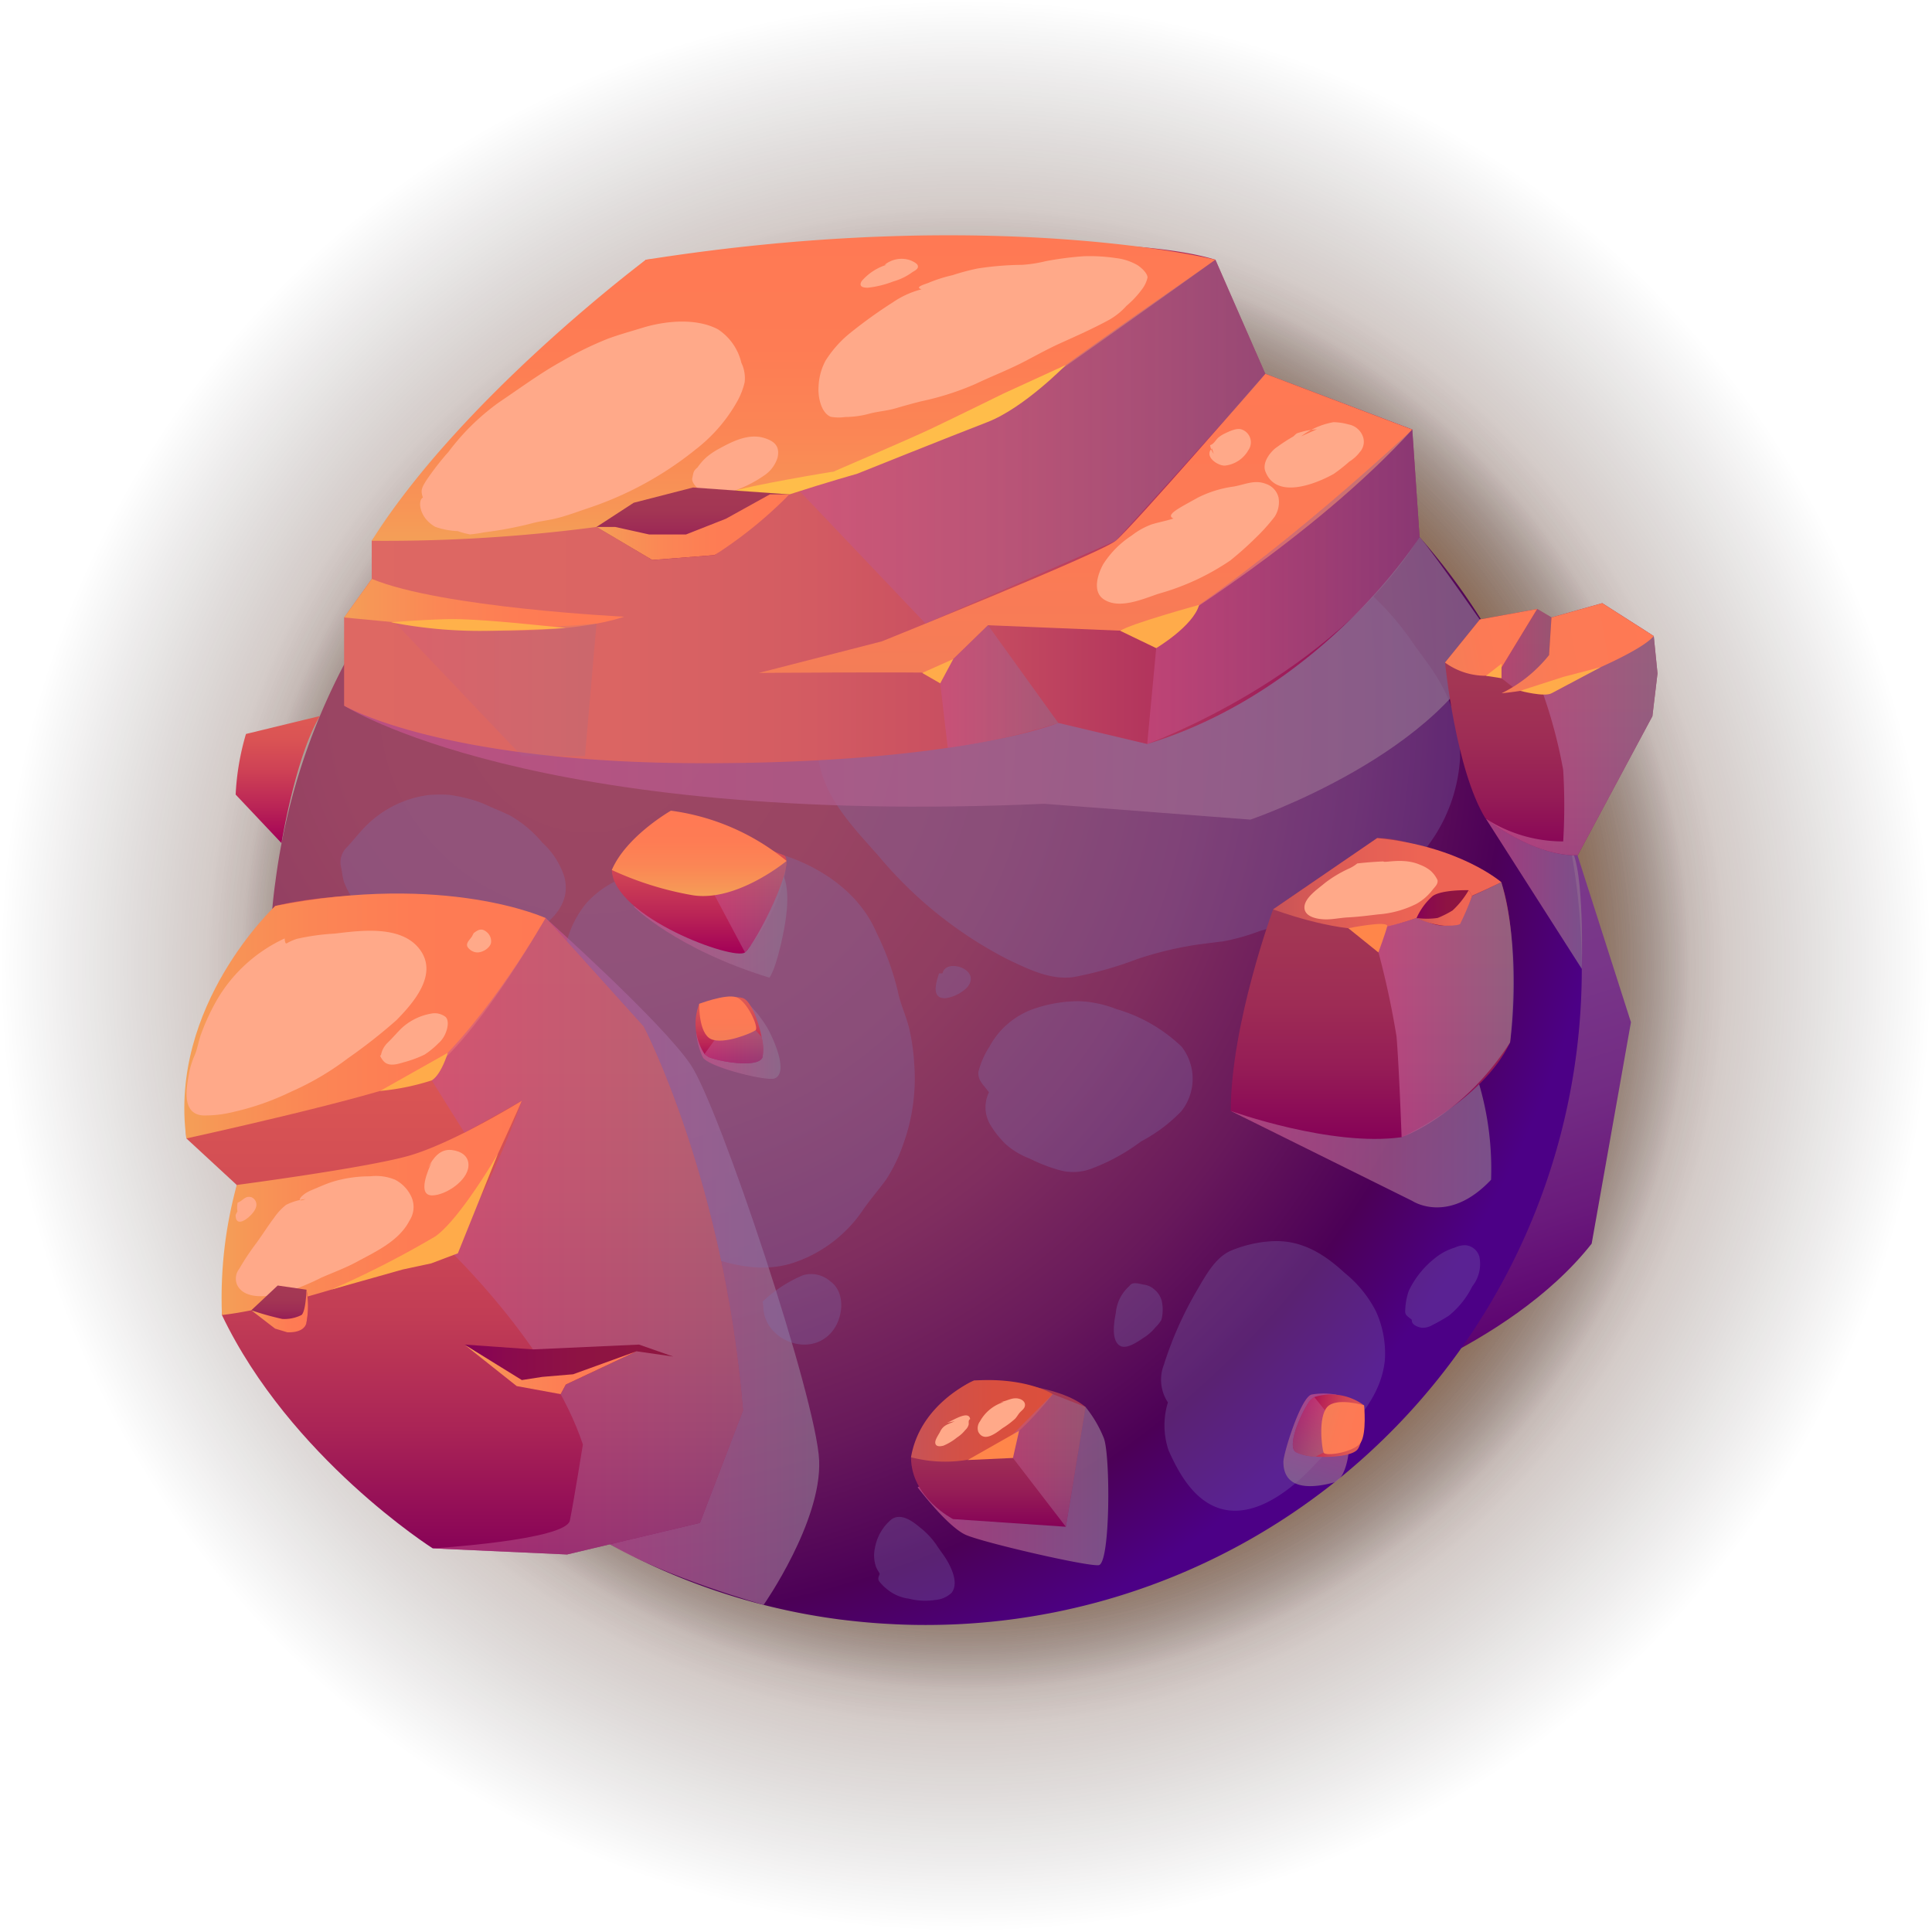 <svg xmlns="http://www.w3.org/2000/svg" xmlns:xlink="http://www.w3.org/1999/xlink" viewBox="0 0 158.522 158.522"><defs><style>.cls-1{isolation:isolate;}.cls-2,.cls-3,.cls-4{mix-blend-mode:screen;}.cls-2{fill:url(#radial-gradient);}.cls-3{fill:url(#radial-gradient-2);}.cls-4{fill:url(#radial-gradient-3);}.cls-10,.cls-11,.cls-12,.cls-13,.cls-14,.cls-15,.cls-16,.cls-17,.cls-18,.cls-19,.cls-20,.cls-21,.cls-22,.cls-23,.cls-24,.cls-25,.cls-26,.cls-27,.cls-28,.cls-29,.cls-30,.cls-31,.cls-32,.cls-33,.cls-34,.cls-35,.cls-36,.cls-38,.cls-39,.cls-40,.cls-41,.cls-42,.cls-43,.cls-44,.cls-45,.cls-46,.cls-47,.cls-48,.cls-49,.cls-5,.cls-50,.cls-51,.cls-52,.cls-53,.cls-54,.cls-55,.cls-56,.cls-57,.cls-58,.cls-59,.cls-6,.cls-60,.cls-61,.cls-62,.cls-63,.cls-7,.cls-8{fill-rule:evenodd;}.cls-5{fill:url(#Áåçûìÿííûé_ãðàäèåíò_85);}.cls-6{fill:url(#Áåçûìÿííûé_ãðàäèåíò_32);}.cls-11,.cls-12,.cls-15,.cls-28,.cls-30,.cls-41,.cls-42,.cls-52,.cls-7,.cls-8{opacity:0.71;}.cls-11,.cls-12,.cls-15,.cls-26,.cls-27,.cls-28,.cls-29,.cls-30,.cls-33,.cls-34,.cls-35,.cls-36,.cls-41,.cls-42,.cls-47,.cls-50,.cls-52,.cls-54,.cls-7,.cls-8,.cls-9{mix-blend-mode:multiply;}.cls-7{fill:url(#Áåçûìÿííûé_ãðàäèåíò_141);}.cls-8{fill:url(#Áåçûìÿííûé_ãðàäèåíò_141-2);}.cls-9{opacity:0.3;}.cls-10{fill:#7d72b3;}.cls-11{fill:url(#Áåçûìÿííûé_ãðàäèåíò_141-3);}.cls-12{fill:url(#Áåçûìÿííûé_ãðàäèåíò_141-4);}.cls-13{fill:url(#Áåçûìÿííûé_ãðàäèåíò_46);}.cls-14{fill:url(#Áåçûìÿííûé_ãðàäèåíò_52);}.cls-15{fill:url(#Áåçûìÿííûé_ãðàäèåíò_141-5);}.cls-16{fill:url(#Áåçûìÿííûé_ãðàäèåíò_60);}.cls-17{fill:url(#Áåçûìÿííûé_ãðàäèåíò_60-2);}.cls-18{fill:url(#Áåçûìÿííûé_ãðàäèåíò_100);}.cls-19{fill:url(#Áåçûìÿííûé_ãðàäèåíò_103);}.cls-20{fill:url(#Áåçûìÿííûé_ãðàäèåíò_100-2);}.cls-21{fill:url(#Áåçûìÿííûé_ãðàäèåíò_118);}.cls-22{fill:url(#Áåçûìÿííûé_ãðàäèåíò_100-3);}.cls-23{fill:url(#Áåçûìÿííûé_ãðàäèåíò_100-4);}.cls-24{fill:url(#Áåçûìÿííûé_ãðàäèåíò_60-3);}.cls-25{fill:url(#Áåçûìÿííûé_ãðàäèåíò_122);}.cls-26,.cls-27,.cls-29,.cls-33,.cls-34,.cls-35,.cls-47,.cls-50,.cls-54{opacity:0.5;}.cls-26{fill:url(#Áåçûìÿííûé_ãðàäèåíò_141-6);}.cls-27{fill:url(#Áåçûìÿííûé_ãðàäèåíò_141-7);}.cls-28{fill:url(#Áåçûìÿííûé_ãðàäèåíò_141-8);}.cls-29{fill:url(#Áåçûìÿííûé_ãðàäèåíò_141-9);}.cls-30{fill:url(#Áåçûìÿííûé_ãðàäèåíò_141-10);}.cls-31{fill:url(#Áåçûìÿííûé_ãðàäèåíò_103-2);}.cls-32{fill:url(#Áåçûìÿííûé_ãðàäèåíò_103-3);}.cls-33{fill:url(#Áåçûìÿííûé_ãðàäèåíò_141-11);}.cls-34{fill:url(#Áåçûìÿííûé_ãðàäèåíò_141-12);}.cls-35{fill:url(#Áåçûìÿííûé_ãðàäèåíò_141-13);}.cls-36{opacity:0.2;fill:url(#Áåçûìÿííûé_ãðàäèåíò_141-14);}.cls-37{mix-blend-mode:soft-light;}.cls-38{fill:#ffa989;}.cls-39{fill:#ffbd4a;}.cls-40{fill:#ffab4a;}.cls-41{fill:url(#Áåçûìÿííûé_ãðàäèåíò_141-15);}.cls-42{fill:url(#Áåçûìÿííûé_ãðàäèåíò_141-16);}.cls-43{fill:#ff864a;}.cls-44{fill:#ffb14a;}.cls-45{fill:url(#Áåçûìÿííûé_ãðàäèåíò_148);}.cls-46{fill:url(#Áåçûìÿííûé_ãðàäèåíò_148-2);}.cls-47{fill:url(#Áåçûìÿííûé_ãðàäèåíò_141-17);}.cls-48{fill:url(#Áåçûìÿííûé_ãðàäèåíò_148-3);}.cls-49{fill:url(#Áåçûìÿííûé_ãðàäèåíò_100-5);}.cls-50{fill:url(#Áåçûìÿííûé_ãðàäèåíò_141-18);}.cls-51{fill:url(#Áåçûìÿííûé_ãðàäèåíò_103-4);}.cls-52{fill:url(#Áåçûìÿííûé_ãðàäèåíò_141-19);}.cls-53{fill:url(#Áåçûìÿííûé_ãðàäèåíò_148-4);}.cls-54{fill:url(#Áåçûìÿííûé_ãðàäèåíò_141-20);}.cls-55{fill:url(#Áåçûìÿííûé_ãðàäèåíò_103-5);}.cls-56{fill:url(#Áåçûìÿííûé_ãðàäèåíò_153);}.cls-57{fill:url(#Áåçûìÿííûé_ãðàäèåíò_100-6);}.cls-58{fill:url(#Áåçûìÿííûé_ãðàäèåíò_60-4);}.cls-59{fill:url(#Áåçûìÿííûé_ãðàäèåíò_100-7);}.cls-60{fill:url(#Áåçûìÿííûé_ãðàäèåíò_60-5);}.cls-61{fill:url(#Áåçûìÿííûé_ãðàäèåíò_100-8);}.cls-62{fill:url(#Áåçûìÿííûé_ãðàäèåíò_153-2);}.cls-63{fill:url(#Áåçûìÿííûé_ãðàäèåíò_118-2);}</style><radialGradient id="radial-gradient" cx="79.261" cy="79.261" r="79.261" gradientUnits="userSpaceOnUse"><stop offset="0" stop-color="#ff4000"/><stop offset="1" stop-opacity="0"/></radialGradient><radialGradient id="radial-gradient-2" cx="79.261" cy="79.261" r="62.251" gradientTransform="translate(79.261 -32.831) rotate(45)" gradientUnits="userSpaceOnUse"><stop offset="0" stop-color="#ff7300"/><stop offset="1" stop-opacity="0"/></radialGradient><radialGradient id="radial-gradient-3" cx="79.261" cy="79.261" r="59.405" gradientUnits="userSpaceOnUse"><stop offset="0" stop-color="#ff7900"/><stop offset="0.183" stop-color="#fc7800" stop-opacity="0.989"/><stop offset="0.315" stop-color="#f37300" stop-opacity="0.952"/><stop offset="0.432" stop-color="#e36c00" stop-opacity="0.89"/><stop offset="0.54" stop-color="#cc6100" stop-opacity="0.802"/><stop offset="0.642" stop-color="#af5300" stop-opacity="0.688"/><stop offset="0.739" stop-color="#8c4200" stop-opacity="0.548"/><stop offset="0.832" stop-color="#622e00" stop-opacity="0.383"/><stop offset="0.92" stop-color="#321800" stop-opacity="0.196"/><stop offset="1" stop-opacity="0"/></radialGradient><linearGradient id="Áåçûìÿííûé_ãðàäèåíò_85" x1="170.553" y1="99.868" x2="170.553" y2="60.128" gradientTransform="matrix(0.952, -0.305, 0.305, 0.952, -74.961, 69.302)" gradientUnits="userSpaceOnUse"><stop offset="0" stop-color="#5b006f"/><stop offset="0.017" stop-color="#5c0270"/><stop offset="0.23" stop-color="#6a1a7c"/><stop offset="0.455" stop-color="#732c84"/><stop offset="0.699" stop-color="#793689"/><stop offset="0.994" stop-color="#7b398b"/></linearGradient><radialGradient id="Áåçûìÿííûé_ãðàäèåíò_32" cx="48.341" cy="57.755" r="86.488" gradientUnits="userSpaceOnUse"><stop offset="0.006" stop-color="#9d4863"/><stop offset="0.238" stop-color="#9a4563"/><stop offset="0.418" stop-color="#903d61"/><stop offset="0.581" stop-color="#802e5f"/><stop offset="0.733" stop-color="#68195b"/><stop offset="0.872" stop-color="#4c0057"/><stop offset="0.98" stop-color="#4c0086"/></radialGradient><linearGradient id="Áåçûìÿííûé_ãðàäèåíò_141" x1="44.77" y1="103.503" x2="67.219" y2="103.503" gradientUnits="userSpaceOnUse"><stop offset="0" stop-color="#ca528d"/><stop offset="1" stop-color="#8e7090"/></linearGradient><linearGradient id="Áåçûìÿííûé_ãðàäèåíò_141-2" x1="100.982" y1="92.832" x2="122.365" y2="92.832" xlink:href="#Áåçûìÿííûé_ãðàäèåíò_141"/><linearGradient id="Áåçûìÿííûé_ãðàäèåíò_141-3" x1="121.926" y1="73.341" x2="129.808" y2="73.341" xlink:href="#Áåçûìÿííûé_ãðàäèåíò_141"/><linearGradient id="Áåçûìÿííûé_ãðàäèåíò_141-4" x1="28.237" y1="55.543" x2="122.343" y2="55.543" xlink:href="#Áåçûìÿííûé_ãðàäèåíò_141"/><linearGradient id="Áåçûìÿííûé_ãðàäèåíò_46" x1="28.237" y1="41.252" x2="116.478" y2="41.252" gradientUnits="userSpaceOnUse"><stop offset="0.006" stop-color="#de6863"/><stop offset="0.247" stop-color="#db6563"/><stop offset="0.434" stop-color="#d35b62"/><stop offset="0.603" stop-color="#c54b60"/><stop offset="0.761" stop-color="#b1335d"/><stop offset="0.911" stop-color="#981659"/><stop offset="1" stop-color="#860057"/></linearGradient><linearGradient id="Áåçûìÿííûé_ãðàäèåíò_52" x1="38.109" y1="127.545" x2="38.109" y2="73.448" gradientUnits="userSpaceOnUse"><stop offset="0" stop-color="#860057"/><stop offset="0.03" stop-color="#8c0757"/><stop offset="0.19" stop-color="#aa2456"/><stop offset="0.358" stop-color="#c13c55"/><stop offset="0.538" stop-color="#d14c54"/><stop offset="0.738" stop-color="#db5654"/><stop offset="0.994" stop-color="#de5954"/></linearGradient><linearGradient id="Áåçûìÿííûé_ãðàäèåíò_141-5" x1="75.29" y1="121.937" x2="90.937" y2="121.937" xlink:href="#Áåçûìÿííûé_ãðàäèåíò_141"/><linearGradient id="Áåçûìÿííûé_ãðàäèåíò_60" x1="127.279" y1="70.178" x2="127.279" y2="49.492" gradientUnits="userSpaceOnUse"><stop offset="0" stop-color="#860057"/><stop offset="0.032" stop-color="#880557"/><stop offset="0.233" stop-color="#951c56"/><stop offset="0.449" stop-color="#9e2c55"/><stop offset="0.687" stop-color="#a33654"/><stop offset="0.994" stop-color="#a53954"/></linearGradient><linearGradient id="Áåçûìÿííûé_ãðàäèåíò_60-2" x1="112.565" y1="93.448" x2="112.565" y2="68.762" xlink:href="#Áåçûìÿííûé_ãðàäèåíò_60"/><linearGradient id="Áåçûìÿííûé_ãðàäèåíò_100" x1="65.115" y1="44.391" x2="65.115" y2="19.307" gradientUnits="userSpaceOnUse"><stop offset="0" stop-color="#f49f57"/><stop offset="0.099" stop-color="#f79656"/><stop offset="0.352" stop-color="#fb8655"/><stop offset="0.633" stop-color="#fe7c54"/><stop offset="0.994" stop-color="#ff7954"/></linearGradient><linearGradient id="Áåçûìÿííûé_ãðàäèåíò_103" x1="89.068" y1="55.215" x2="89.068" y2="30.668" gradientUnits="userSpaceOnUse"><stop offset="0" stop-color="#f47d57"/><stop offset="0.398" stop-color="#fc7a55"/><stop offset="0.994" stop-color="#ff7954"/></linearGradient><linearGradient id="Áåçûìÿííûé_ãðàäèåíò_100-2" x1="28.237" y1="49.63" x2="51.206" y2="49.63" xlink:href="#Áåçûìÿííûé_ãðàäèåíò_100"/><linearGradient id="Áåçûìÿííûé_ãðàäèåíò_118" x1="104.459" y1="72.507" x2="123.18" y2="72.507" gradientUnits="userSpaceOnUse"><stop offset="0.006" stop-color="#c75357"/><stop offset="0.131" stop-color="#d35856"/><stop offset="0.375" stop-color="#e35f55"/><stop offset="0.645" stop-color="#ed6454"/><stop offset="0.994" stop-color="#f06554"/></linearGradient><linearGradient id="Áåçûìÿííûé_ãðàäèåíò_100-3" x1="15.123" y1="83.362" x2="44.766" y2="83.362" xlink:href="#Áåçûìÿííûé_ãðàäèåíò_100"/><linearGradient id="Áåçûìÿííûé_ãðàäèåíò_100-4" x1="18.182" y1="99.108" x2="42.817" y2="99.108" xlink:href="#Áåçûìÿííûé_ãðàäèåíò_100"/><linearGradient id="Áåçûìÿííûé_ãðàäèåíò_60-3" x1="81.909" y1="125.272" x2="81.909" y2="113.275" xlink:href="#Áåçûìÿííûé_ãðàäèåíò_60"/><linearGradient id="Áåçûìÿííûé_ãðàäèåíò_122" x1="74.749" y1="116.589" x2="86.377" y2="116.589" gradientUnits="userSpaceOnUse"><stop offset="0.006" stop-color="#c75357"/><stop offset="0.261" stop-color="#d15149"/><stop offset="0.581" stop-color="#d94f3f"/><stop offset="0.994" stop-color="#db4f3c"/></linearGradient><linearGradient id="Áåçûìÿííûé_ãðàäèåíò_141-6" x1="35.042" y1="101.435" x2="60.965" y2="101.435" xlink:href="#Áåçûìÿííûé_ãðàäèåíò_141"/><linearGradient id="Áåçûìÿííûé_ãðàäèåíò_141-7" x1="82.265" y1="119.832" x2="89.068" y2="119.832" xlink:href="#Áåçûìÿííûé_ãðàäèåíò_141"/><linearGradient id="Áåçûìÿííûé_ãðàäèåíò_141-8" x1="112.565" y1="82.845" x2="124.203" y2="82.845" xlink:href="#Áåçûìÿííûé_ãðàäèåíò_141"/><linearGradient id="Áåçûìÿííûé_ãðàäèåíò_141-9" x1="122.838" y1="53.18" x2="127.298" y2="53.18" xlink:href="#Áåçûìÿííûé_ãðàäèåíò_141"/><linearGradient id="Áåçûìÿííûé_ãðàäèåíò_141-10" x1="121.926" y1="60.875" x2="135.995" y2="60.875" xlink:href="#Áåçûìÿííûé_ãðàäèåíò_141"/><linearGradient id="Áåçûìÿííûé_ãðàäèåíò_103-2" x1="152.926" y1="42.408" x2="161.153" y2="42.408" gradientTransform="translate(-39.593 39.382) rotate(-10.3)" xlink:href="#Áåçûìÿííûé_ãðàäèåíò_103"/><linearGradient id="Áåçûìÿííûé_ãðàäèåíò_103-3" x1="157.039" y1="43.474" x2="170.17" y2="43.474" gradientTransform="translate(-39.593 39.382) rotate(-10.3)" xlink:href="#Áåçûìÿííûé_ãðàäèåíò_103"/><linearGradient id="Áåçûìÿííûé_ãðàäèåíò_141-11" x1="65.115" y1="36.238" x2="103.819" y2="36.238" xlink:href="#Áåçûìÿííûé_ãðàäèåíò_141"/><linearGradient id="Áåçûìÿííûé_ãðàäèåíò_141-12" x1="77.046" y1="56.331" x2="86.831" y2="56.331" xlink:href="#Áåçûìÿííûé_ãðàäèåíò_141"/><linearGradient id="Áåçûìÿííûé_ãðàäèåíò_141-13" x1="94.129" y1="48.144" x2="116.478" y2="48.144" xlink:href="#Áåçûìÿííûé_ãðàäèåíò_141"/><linearGradient id="Áåçûìÿííûé_ãðàäèåíò_141-14" x1="32.382" y1="56.548" x2="48.947" y2="56.548" xlink:href="#Áåçûìÿííûé_ãðàäèåíò_141"/><linearGradient id="Áåçûìÿííûé_ãðàäèåíò_141-15" x1="51.995" y1="76.075" x2="64.592" y2="76.075" xlink:href="#Áåçûìÿííûé_ãðàäèåíò_141"/><linearGradient id="Áåçûìÿííûé_ãðàäèåíò_141-16" x1="57.133" y1="85.529" x2="64.038" y2="85.529" xlink:href="#Áåçûìÿííûé_ãðàäèåíò_141"/><linearGradient id="Áåçûìÿííûé_ãðàäèåíò_148" x1="57.37" y1="78.239" x2="57.37" y2="67.126" gradientUnits="userSpaceOnUse"><stop offset="0" stop-color="#a20057"/><stop offset="0.283" stop-color="#ba2456"/><stop offset="0.568" stop-color="#ce4155"/><stop offset="0.815" stop-color="#da5354"/><stop offset="0.994" stop-color="#de5954"/></linearGradient><linearGradient id="Áåçûìÿííûé_ãðàäèåíò_148-2" x1="59.85" y1="87.246" x2="59.85" y2="81.82" xlink:href="#Áåçûìÿííûé_ãðàäèåíò_148"/><linearGradient id="Áåçûìÿííûé_ãðàäèåíò_141-17" x1="58.629" y1="74.394" x2="64.536" y2="74.394" xlink:href="#Áåçûìÿííûé_ãðàäèåíò_141"/><linearGradient id="Áåçûìÿííûé_ãðàäèåíò_148-3" x1="22.785" y1="69.178" x2="22.785" y2="58.752" xlink:href="#Áåçûìÿííûé_ãðàäèåíò_148"/><linearGradient id="Áåçûìÿííûé_ãðàäèåíò_100-5" x1="57.368" y1="73.52" x2="57.368" y2="66.517" xlink:href="#Áåçûìÿííûé_ãðàäèåíò_100"/><linearGradient id="Áåçûìÿííûé_ãðàäèåíò_141-18" x1="57.794" y1="85.888" x2="62.623" y2="85.888" xlink:href="#Áåçûìÿííûé_ãðàäèåíò_141"/><linearGradient id="Áåçûìÿííûé_ãðàäèåíò_103-4" x1="59.708" y1="85.386" x2="59.708" y2="81.761" xlink:href="#Áåçûìÿííûé_ãðàäèåíò_103"/><linearGradient id="Áåçûìÿííûé_ãðàäèåíò_141-19" x1="27.178" y1="406.171" x2="35.121" y2="406.171" gradientTransform="translate(508.075 196.75) rotate(105.504)" xlink:href="#Áåçûìÿííûé_ãðàäèåíò_141"/><linearGradient id="Áåçûìÿííûé_ãðàäèåíò_148-4" x1="29.895" y1="408.39" x2="29.895" y2="402.965" gradientTransform="translate(508.075 196.75) rotate(105.504)" xlink:href="#Áåçûìÿííûé_ãðàäèåíò_148"/><linearGradient id="Áåçûìÿííûé_ãðàäèåíò_141-20" x1="27.839" y1="407.032" x2="32.668" y2="407.032" gradientTransform="translate(508.075 196.75) rotate(105.504)" xlink:href="#Áåçûìÿííûé_ãðàäèåíò_141"/><linearGradient id="Áåçûìÿííûé_ãðàäèåíò_103-5" x1="29.752" y1="406.531" x2="29.752" y2="402.905" gradientTransform="translate(508.075 196.75) rotate(105.504)" xlink:href="#Áåçûìÿííûé_ãðàäèåíò_103"/><linearGradient id="Áåçûìÿííûé_ãðàäèåíò_153" x1="38.109" y1="112.358" x2="55.243" y2="112.358" gradientUnits="userSpaceOnUse"><stop offset="0" stop-color="#860057"/><stop offset="0.208" stop-color="#8a0a4d"/><stop offset="0.551" stop-color="#8e1343"/><stop offset="0.994" stop-color="#8f1640"/></linearGradient><linearGradient id="Áåçûìÿííûé_ãðàäèåíò_100-6" x1="38.109" y1="112.358" x2="52.229" y2="112.358" xlink:href="#Áåçûìÿííûé_ãðàäèåíò_100"/><linearGradient id="Áåçûìÿííûé_ãðàäèåíò_60-4" x1="56.859" y1="45.949" x2="56.859" y2="40" xlink:href="#Áåçûìÿííûé_ãðàäèåíò_60"/><linearGradient id="Áåçûìÿííûé_ãðàäèåíò_100-7" x1="48.947" y1="43.257" x2="64.772" y2="43.257" xlink:href="#Áåçûìÿííûé_ãðàäèåíò_100"/><linearGradient id="Áåçûìÿííûé_ãðàäèåíò_60-5" x1="22.951" y1="109.179" x2="22.951" y2="105.478" xlink:href="#Áåçûìÿííûé_ãðàäèåíò_60"/><linearGradient id="Áåçûìÿííûé_ãðàäèåíò_100-8" x1="20.62" y1="107.568" x2="25.281" y2="107.568" xlink:href="#Áåçûìÿííûé_ãðàäèåíò_100"/><linearGradient id="Áåçûìÿííûé_ãðàäèåíò_153-2" x1="116.23" y1="74.5" x2="120.784" y2="74.5" xlink:href="#Áåçûìÿííûé_ãðàäèåíò_153"/><linearGradient id="Áåçûìÿííûé_ãðàäèåíò_118-2" x1="116.23" y1="74.501" x2="120.784" y2="74.501" xlink:href="#Áåçûìÿííûé_ãðàäèåíò_118"/></defs><title>planet-10</title><g class="cls-1"><g id="Layer_2" data-name="Layer 2"><g id="planets"><g id="planet-10"><circle class="cls-2" cx="79.261" cy="79.261" r="79.261"/><circle class="cls-3" cx="79.261" cy="79.261" r="62.251" transform="translate(-32.831 79.261) rotate(-45)"/><circle class="cls-4" cx="79.261" cy="79.261" r="59.405"/><path class="cls-5" d="M93.412,113.957l16.594.949s13.739-4.14,20.591-12.864l3.223-18.168L128.5,67.255l-28.934,18.5S93,107.956,93.412,113.957Z"/><path class="cls-6" d="M129.786,79.5A53.788,53.788,0,0,1,75.94,133.33c-.955,0-1.921-.023-2.864-.079h-.012c-1.409-.069-2.807-.205-4.182-.375a53.5,53.5,0,0,1-27.5-12.115,54.855,54.855,0,0,1-12.512-15.116c-.33-.59-.648-1.193-.966-1.8,0-.023-.012-.034-.023-.057-.33-.648-.636-1.3-.932-1.955h-.011a51.744,51.744,0,0,1-2.41-6.364,48.318,48.318,0,0,1-1.261-4.819.069.069,0,0,1-.011-.045c-.239-1.148-.444-2.307-.6-3.478a52.942,52.942,0,0,1-.545-7.637c0-1.489.056-2.978.193-4.432.068-.932.17-1.852.3-2.773A52.8,52.8,0,0,1,26.9,57.254a53.889,53.889,0,0,1,49.039-31.6c.568,0,1.136.011,1.693.023.6.022,1.2.045,1.807.091a53.637,53.637,0,0,1,9.035,1.363c1.705.409,3.375.887,5.012,1.455,1.113.375,2.2.8,3.284,1.25.807.341,1.591.693,2.375,1.068.137.068.273.126.41.194a53.965,53.965,0,0,1,14.08,9.955c.591.568,1.16,1.159,1.728,1.762.375.409.75.829,1.114,1.25.625.7,1.227,1.443,1.818,2.182a53.7,53.7,0,0,1,9.91,20.275A53.692,53.692,0,0,1,129.786,79.5Z"/><path class="cls-7" d="M44.77,75.324s9.522,8.512,11.891,12.019S67,114.791,67.212,119.832s-4.556,11.849-4.556,11.849-8.082-2.276-12.6-4.973L52.785,107.9Z"/><path class="cls-8" d="M100.982,91.153l14.895,7.383s2.955,1.989,6.466-1.736a24.709,24.709,0,0,0-1.8-10.2Z"/><g class="cls-9"><path class="cls-10" d="M46.325,78.145A26.813,26.813,0,0,0,47.753,93.69a16.567,16.567,0,0,0,1.5,3.394,8.831,8.831,0,0,0,2.12,1.754c.948.722,1.809,1.543,2.741,2.282a11.233,11.233,0,0,0,3.4,1.8c2.423.862,4.855,1.507,7.411.749a11.114,11.114,0,0,0,5.794-4.262c.612-.908,1.32-1.713,1.967-2.591a13.183,13.183,0,0,0,1.433-2.951,15.837,15.837,0,0,0,.894-6.561,16.824,16.824,0,0,0-.433-3c-.257-1.021-.724-1.967-.92-3.008A23.263,23.263,0,0,0,71.9,76.487c-1.693-3.956-6.093-6.322-10.15-6.911a19.077,19.077,0,0,0-5.662.453,17.436,17.436,0,0,0-5.175,2.086,7.987,7.987,0,0,0-2.793,1.978A8.23,8.23,0,0,0,46.325,78.145Z"/><path class="cls-10" d="M62.57,106.8a10.948,10.948,0,0,1,3.334-2.173,2.384,2.384,0,0,1,2.217.5c1.327.948,1.073,3.157.023,4.277-1.916,2.044-5.519.411-5.509-2.2Z"/><path class="cls-10" d="M81.145,89.624c-.529-.715-.9-.954-.868-1.667a6.924,6.924,0,0,1,.907-2.075A6.625,6.625,0,0,1,85.051,82.7a11.462,11.462,0,0,1,3.5-.553,9.389,9.389,0,0,1,3.055.651,12.927,12.927,0,0,1,5.347,3.083,4.284,4.284,0,0,1-.027,5.3,12.945,12.945,0,0,1-3.3,2.473A16.215,16.215,0,0,1,89.523,95.9a4.193,4.193,0,0,1-2.557.121,13.435,13.435,0,0,1-2.453-.946,6.563,6.563,0,0,1-1.939-1.143A7.714,7.714,0,0,1,81.2,92.192,2.819,2.819,0,0,1,81.145,89.624Z"/><path class="cls-10" d="M77.046,79.868c-.218.7-.7,2.109.567,2.031a3.177,3.177,0,0,0,1.736-.876c1.261-1.469-1.75-2.459-2.016-1.155Z"/><path class="cls-10" d="M95.828,115.069a3.375,3.375,0,0,1-.328-3.1,29.773,29.773,0,0,1,2.688-6.051c.676-1.158,1.51-2.734,2.786-3.288a10.218,10.218,0,0,1,3.331-.784c2.425-.149,4.3,1,6.024,2.595A9.71,9.71,0,0,1,112.9,107.6a8.324,8.324,0,0,1,.729,3.995c-.356,3.649-3.534,6.233-5.885,8.726-1.856,1.966-4.954,4.435-7.846,3.385-2-.727-3.192-2.848-4.011-4.69A6.411,6.411,0,0,1,95.828,115.069Z"/><path class="cls-10" d="M92.672,105.515a3.328,3.328,0,0,0-1.115,2.189c-.126.659-.4,2.122.248,2.656.566.47,1.608-.323,2.061-.615a4.117,4.117,0,0,0,.973-.876,2.383,2.383,0,0,0,.456-.578,3.319,3.319,0,0,0,.076-1.266,1.79,1.79,0,0,0-.63-1.2,1.589,1.589,0,0,0-.909-.422C93.415,105.32,92.9,105.145,92.672,105.515Z"/><path class="cls-10" d="M72.165,129.179c-.078.212-.153.344-.043.547a3.568,3.568,0,0,0,.623.639,3.522,3.522,0,0,0,1.851.811,5.322,5.322,0,0,0,2.146.1,2.179,2.179,0,0,0,1.332-.58c.555-.718.095-1.8-.273-2.485-.282-.525-.68-1-1-1.5a6.549,6.549,0,0,0-1.336-1.4c-.608-.508-1.549-1.2-2.332-.638a3.959,3.959,0,0,0-1.346,2.348,2.819,2.819,0,0,0,.083,1.515C71.986,128.87,72.226,129.1,72.165,129.179Z"/><path class="cls-10" d="M115.845,108.292c-.427-.358-.587-.377-.541-.864a5.3,5.3,0,0,1,.284-1.506,7.524,7.524,0,0,1,2.133-2.674,4.751,4.751,0,0,1,1.665-.888,1.88,1.88,0,0,1,.9-.186,1.3,1.3,0,0,1,1.1.948,2.965,2.965,0,0,1-.585,2.426,7.2,7.2,0,0,1-1.936,2.416c-.422.264-.863.522-1.309.744a1.6,1.6,0,0,1-.88.237C116.458,108.918,115.783,108.744,115.845,108.292Z"/><path class="cls-10" d="M27.95,70.967c.113.476.135.971.288,1.436a6.422,6.422,0,0,0,1.706,2.457,9.853,9.853,0,0,0,5.044,2.215,15.82,15.82,0,0,0,2.881.36c.774.009,1.595.174,2.362.114a8.322,8.322,0,0,0,3.627-1.124c1.642-.972,2.986-2.484,2.445-4.482a6.448,6.448,0,0,0-1.81-2.807A9.7,9.7,0,0,0,41.8,66.887c-.494-.227-1-.456-1.505-.657a9.457,9.457,0,0,0-1.833-.689,13.95,13.95,0,0,0-1.64-.327,13.022,13.022,0,0,0-1.641.017A8.853,8.853,0,0,0,29.9,67.9c-.533.547-.987,1.16-1.518,1.7A1.736,1.736,0,0,0,27.95,70.967Z"/><path class="cls-10" d="M67.836,57.428a3.375,3.375,0,0,0-.814,2.012,10.966,10.966,0,0,0,.3,3.647c.706,2.784,2.888,5.028,4.75,7.126a33.933,33.933,0,0,0,10.7,8.549c1.654.777,3.406,1.66,5.3,1.411a30.494,30.494,0,0,0,5.246-1.484,29.1,29.1,0,0,1,4.779-1.161c.747-.1,1.495-.2,2.245-.285a17.433,17.433,0,0,0,3.053-.863c1.506-.442,3.074-.71,4.565-1.189a12.706,12.706,0,0,0,1.978-.83c1.043-.541,2.161-.861,3.2-1.433a13.234,13.234,0,0,0,6.662-10.764,12.168,12.168,0,0,0-1.847-6.512c-.641-1.084-1.452-2.059-2.161-3.1a23.268,23.268,0,0,0-3.18-3.681,18.3,18.3,0,0,0-7.512-4.323,15.186,15.186,0,0,0-4.706-.692,39.462,39.462,0,0,0-7.617.859c-2.492.5-5.016,1.036-7.464,1.726a51.291,51.291,0,0,0-7.6,2.962,15.357,15.357,0,0,0-6.283,4.989c-.36.51-.776,1-1.119,1.515a3.369,3.369,0,0,1-.812,1.016C68.772,57.458,68.1,57.577,67.836,57.428Z"/></g><path class="cls-11" d="M121.926,67.187l7.86,12.308s.249-8.229-.908-9.886S121.926,67.187,121.926,67.187Z"/><path class="cls-12" d="M28.237,57.9s15.376,9.925,57.43,8.051l16.931,1.3s16.09-5.474,19.745-15.093c0,0-4.752-6.852-5.865-8.1s-20.914,3.024-20.914,3.024Z"/><path class="cls-13" d="M30.5,47.5V44.372A178.2,178.2,0,0,1,53,21.311s36.391-3.217,46.727,0l4.092,9.357,12.058,4.575.6,8.817s-7.922,12.589-22.349,16.985l-7.3-1.731s-7.991,3.309-29.094,3.309c-21.561,0-29.5-4.723-29.5-4.723V50.665Z"/><path class="cls-14" d="M60.965,115.726l-3.534,9.228-10.9,2.591-11.024-.5s-11.694-7.421-17.3-19.15l1.216-10.671L15.29,93.405s-1-9.966,7.3-19.07c0,0,9.149-2.545,22.184.989l8.035,8.91S59.385,96.781,60.965,115.726Z"/><path class="cls-15" d="M75.29,122.033s2.473,3.27,3.981,3.916,9.905,2.584,10.874,2.476.969-8.974.431-10.409a9.806,9.806,0,0,0-1.508-2.572Z"/><path class="cls-16" d="M136,55.254l-.42,3.512-6.126,11.41c-3.432.091-7.091-2.648-7.523-2.989-.012-.011-.034-.023-.046-.034-2.455-4-3.318-12.8-3.318-12.8l2.864-3.534,4.693-.853,1.182.694,4.16-1.171,3.262,2.08.965.625Z"/><path class="cls-17" d="M123.18,72.383S116.337,68.639,113,68.765l-8.539,5.848s-3.47,9.413-3.477,16.54c0,0,8.231,2.969,14.02,2.154,0,0,6.612-2.942,8.9-7.775C123.9,85.532,124.8,77.24,123.18,72.383Z"/><path class="cls-18" d="M30.5,44.372a132.443,132.443,0,0,0,33.264-3.957s17.657-6.195,21.1-8.565S99.727,21.311,99.727,21.311,81.639,16.8,53,21.311C53,21.311,37.938,32.563,30.5,44.372Z"/><path class="cls-19" d="M103.819,30.668S92.837,43.33,91.545,44.372s-19.188,8.251-19.188,8.251l-10.1,2.592s12.632-.1,14.786,0L81.065,51.3l13.925.574s12.776-7.709,20.887-16.631Z"/><path class="cls-20" d="M28.237,50.665l11.2,1.066s7.465.323,11.772-1.131c0,0-14.991-.732-20.7-3.1Z"/><path class="cls-21" d="M104.459,74.613s4.89,1.834,8.106,1.618,10.615-3.848,10.615-3.848S119.788,69.418,113,68.765Z"/><path class="cls-22" d="M15.288,93.41s14.783-3.231,18.842-4.863S44.766,75.328,44.766,75.328s-8.121-3.768-22.18-.994C22.586,74.334,13.826,82.485,15.288,93.41Z"/><path class="cls-23" d="M19.429,97.227s10.354-1.361,14.009-2.365,9.379-4.544,9.379-4.544-4.385,9.984-5.968,12.244c0,0-12.3,4.635-18.638,5.335A35.025,35.025,0,0,1,19.429,97.227Z"/><path class="cls-24" d="M74.749,119.57s2.368-5.187,5.168-6.295c0,0,6.675.062,9.151,2.169l-1.615,9.828-9.259-.632S74.749,122.882,74.749,119.57Z"/><path class="cls-25" d="M74.749,119.57a11.074,11.074,0,0,0,5.6,0c2.692-.835,6.03-5.179,6.03-5.179s-2.154-1.407-6.46-1.116C79.917,113.275,75.5,115.13,74.749,119.57Z"/><path class="cls-26" d="M60.965,115.726l-3.534,9.228-10.9,2.591-11.024-.5s10.922-.67,11.251-2.284,1.068-6.24,1.068-6.24c-2.682-8.068-10.978-15.956-10.978-15.956,3.466-4.887,5.967-12.251,5.967-12.251l-4.705,2.625-3.069-4.9c5.091-4.534,9.728-12.717,9.728-12.717l8.035,8.91S59.385,96.781,60.965,115.726Z"/><polygon class="cls-27" points="82.265 118.524 87.453 125.272 89.068 115.444 86.377 114.391 82.265 118.524"/><path class="cls-28" d="M112.565,76.231a70.667,70.667,0,0,1,2.02,8.806c.216,2.583.417,8.27.417,8.27s4.968-1.679,8.9-7.775c0,0,1.037-7.1-.719-13.149C123.18,72.383,116.682,75.718,112.565,76.231Z"/><path class="cls-29" d="M122.838,55.365l1.31,1.027s2.861-1.163,2.954-2.638.2-3.091.2-3.091l-1.173-.695Z"/><path class="cls-30" d="M136,55.254l-.42,3.512-6.126,11.41c-3.432.091-7.091-2.648-7.523-2.989a11.7,11.7,0,0,0,6.33,1.852,48.672,48.672,0,0,0,0-5.864,40.578,40.578,0,0,0-1.841-6.785l8.308-4.818.965.625Z"/><path class="cls-31" d="M126.125,49.968l-3.287,5.4a5.67,5.67,0,0,1-4.276-1.005l2.863-3.537Z"/><path class="cls-32" d="M127.3,50.663l-.2,3.091a11.4,11.4,0,0,1-3.9,3.131,29.393,29.393,0,0,0,6.234-1.327s5.123-2.045,6.259-3.365l-4.23-2.7Z"/><path class="cls-33" d="M65.115,39.773l10.83,11.392,15.6-6.793s11.412-12.515,12.274-13.7l-4.092-9.357S88.53,29.052,84.869,31.85,65.115,39.773,65.115,39.773Z"/><path class="cls-34" d="M81.065,51.3l5.766,8.014a52.253,52.253,0,0,1-9.066,2.047l-.719-6.146Z"/><path class="cls-35" d="M94.99,51.874l-.861,9.171s15.125-5.42,22.349-16.985l-.6-8.817S104.345,46.1,94.99,51.874Z"/><path class="cls-36" d="M32.382,51.06,42.817,62.036H48l.943-10.871S37.245,52.254,32.382,51.06Z"/><g class="cls-37"><path class="cls-38" d="M34.7,40.821c-.218-.6-.072-.818.257-1.372a22.589,22.589,0,0,1,1.858-2.393,18.858,18.858,0,0,1,4.166-4.07c1.7-1.142,3.363-2.379,5.158-3.366a27.592,27.592,0,0,1,3.782-1.845c.927-.337,1.889-.6,2.834-.892,1.85-.561,4.371-.808,6.157.14A4.521,4.521,0,0,1,60.83,29.77a2.886,2.886,0,0,1,.269,1.6,6.043,6.043,0,0,1-.582,1.515,13,13,0,0,1-3.434,3.989,28.16,28.16,0,0,1-8.9,4.846c-.866.294-1.735.621-2.626.833-.578.137-1.171.2-1.747.344a30.981,30.981,0,0,1-4.076.781,11.377,11.377,0,0,1-1.172.171,6.458,6.458,0,0,1-1-.27,6.356,6.356,0,0,1-1.84-.348C34.405,42.5,34.248,41.067,34.7,40.821Z"/><path class="cls-38" d="M56.8,39.242c.12-.559.088-.583.44-.9a4.88,4.88,0,0,1,.682-.789,5.8,5.8,0,0,1,1.053-.722c1.088-.6,2.415-1.279,3.688-.905.857.252,1.341.667,1.142,1.6a2.7,2.7,0,0,1-.965,1.388,10.116,10.116,0,0,1-2.454,1.3,4.278,4.278,0,0,1-2.333.284C57.406,40.361,56.714,39.653,56.8,39.242Z"/><path class="cls-38" d="M75.61,23.738A7.432,7.432,0,0,0,73.269,24.8a39.13,39.13,0,0,0-3.662,2.644,9.3,9.3,0,0,0-1.884,2.171,4.9,4.9,0,0,0-.56,2.136c-.058.756.181,2.109,1,2.447a3.751,3.751,0,0,0,1.2.017,7.707,7.707,0,0,0,2.051-.294c.694-.172,1.394-.218,2.085-.422s1.4-.4,2.11-.578A22.94,22.94,0,0,0,80.049,31.5c1.352-.644,2.755-1.178,4.081-1.877.957-.5,1.891-1.019,2.879-1.465,1.363-.616,2.728-1.22,4.039-1.939A5.662,5.662,0,0,0,92.423,25.1a7.813,7.813,0,0,0,1.264-1.345,2.465,2.465,0,0,0,.469-.987c-.013-.379-.558-.846-.841-1.023a4.6,4.6,0,0,0-1.758-.57,14.551,14.551,0,0,0-2.618-.151,26.489,26.489,0,0,0-3.146.408,11.034,11.034,0,0,1-1.953.3,24.809,24.809,0,0,0-3.636.3,18.342,18.342,0,0,0-2.045.546,11.9,11.9,0,0,0-1.852.578C76.018,23.3,74.958,23.539,75.61,23.738Z"/><path class="cls-38" d="M72.739,21.728A4.4,4.4,0,0,0,70.7,23.066c-.262.45.1.539.5.542a8.252,8.252,0,0,0,2.1-.516,4.825,4.825,0,0,0,1.509-.724c.207-.15.621-.3.482-.612-.082-.183-.51-.376-.688-.43a2.211,2.211,0,0,0-2.014.4Z"/><path class="cls-38" d="M96.282,42.543c-.6.2-1.192.3-1.778.48a6.031,6.031,0,0,0-1.643.915,7.787,7.787,0,0,0-2.337,2.348c-.44.788-.916,2.221.009,2.867,1.273.889,3.258-.014,4.529-.436a20.043,20.043,0,0,0,5.876-2.723A26.8,26.8,0,0,0,103,44.158a15.585,15.585,0,0,0,1.578-1.75,2.217,2.217,0,0,0,.327-1.587,1.569,1.569,0,0,0-1.037-1.119c-.942-.372-1.745.072-2.67.223a9.245,9.245,0,0,0-2.955.927C96.932,41.6,95.543,42.235,96.282,42.543Z"/><path class="cls-38" d="M99.584,37.232a1.5,1.5,0,0,1-.294-.708c.291-.076.456-.411.653-.6a2.385,2.385,0,0,1,.59-.371c.344-.169.966-.462,1.354-.313a1.115,1.115,0,0,1,.539,1.7,2.519,2.519,0,0,1-1.877,1.258c-.57.074-1.805-.735-1.109-1.406Z"/><path class="cls-38" d="M108.054,35.222a6.483,6.483,0,0,0-1.627.327c-.1.049-.225.2-.326.272a15.026,15.026,0,0,0-1.5.992c-.489.426-1.031,1.2-.775,1.87.885,2.326,4.124,1.029,5.6.206a12.9,12.9,0,0,0,1.276-1.005,3.238,3.238,0,0,0,.867-.784,1.27,1.27,0,0,0,.184-1.454,1.548,1.548,0,0,0-1.109-.822,4.8,4.8,0,0,0-1.227-.184,6.173,6.173,0,0,0-2.651,1.156Z"/><path class="cls-38" d="M23.356,77a12.494,12.494,0,0,0-5.462,4.882,18,18,0,0,0-1.4,2.977c-.2.542-.279,1.114-.49,1.651a7.224,7.224,0,0,0-.466,1.406c-.2,1.14-.738,3.456,1.094,3.606a9.661,9.661,0,0,0,2.58-.3,21.758,21.758,0,0,0,4.678-1.65,23.016,23.016,0,0,0,4.653-2.737,43.956,43.956,0,0,0,3.982-3.127c1.425-1.443,3.483-3.809,1.876-5.863-1.519-1.941-4.8-1.5-6.92-1.243a18.48,18.48,0,0,0-3.1.426,3.92,3.92,0,0,0-.707.291C23.522,77.4,23.393,77.57,23.356,77Z"/><path class="cls-38" d="M31.252,86.615a1.891,1.891,0,0,1,.549-1.054c.37-.356.7-.743,1.059-1.11a4.759,4.759,0,0,1,2.561-1.291,1.454,1.454,0,0,1,1.152.29c.286.314.15.937,0,1.288a2.2,2.2,0,0,1-.609.871,6.849,6.849,0,0,1-1.116.916,9.371,9.371,0,0,1-1.7.631c-.454.134-1.156.367-1.586,0C31.311,86.945,31.069,86.439,31.252,86.615Z"/><path class="cls-38" d="M25.079,98.386a4.746,4.746,0,0,0-1.6.47,4.631,4.631,0,0,0-.955,1.016c-.564.742-1.05,1.541-1.612,2.286a20.347,20.347,0,0,0-1.28,1.947,1.3,1.3,0,0,0-.157,1.358c.633,1.214,2.6.92,3.653.667a19.575,19.575,0,0,0,3.222-1.291c.958-.421,1.957-.782,2.878-1.28,1.587-.857,3.519-1.729,4.377-3.418a2.034,2.034,0,0,0,.173-1.886,2.966,2.966,0,0,0-1.368-1.461,4.09,4.09,0,0,0-2.04-.276,10.565,10.565,0,0,0-3.009.425c-.6.181-1.23.476-1.812.716C24.646,98.028,24.186,98.761,25.079,98.386Z"/><path class="cls-38" d="M19.48,99.391a2.06,2.06,0,0,1,.022-.718c.422-.129.605-.6,1.133-.437a.663.663,0,0,1,.353.868c-.192.609-1.68,1.872-1.652.574Z"/><path class="cls-38" d="M113.509,70.68q-1.075.045-2.144.166a3.152,3.152,0,0,1-.618.392,10,10,0,0,0-2.05,1.223c-.517.446-1.738,1.233-1.665,2.063.067.761,1.172.908,1.759.912s1.206-.131,1.808-.163c.834-.043,1.656-.147,2.485-.247a8.325,8.325,0,0,0,3.124-.859,4.33,4.33,0,0,0,1.336-1.162c.184-.232.464-.465.406-.788a2.384,2.384,0,0,0-.587-.787,3.08,3.08,0,0,0-.834-.469C115.161,70.35,113.6,70.83,113.509,70.68Z"/><path class="cls-38" d="M78.338,116.618c-.579.255-.939.314-1.2.852-.095.2-.405.623-.4.886.011.359.374.342.678.26a4.578,4.578,0,0,0,1.115-.675,2.786,2.786,0,0,0,.673-.609.885.885,0,0,0,.271-.428c.037-.185-.06-.35.126-.468-.12-.832-1.69.312-1.985.325Z"/><path class="cls-38" d="M82.357,115.039a3.349,3.349,0,0,0-1.952,1.589.921.921,0,0,0-.136.852c.466.905,1.462.1,1.976-.288a7.162,7.162,0,0,0,1.047-.784c.138-.15.231-.321.357-.476.114-.14.336-.292.409-.462.144-.337-.088-.591-.4-.689-.589-.185-1.036.2-1.588.258Z"/><path class="cls-38" d="M35.415,95.372c-.265.571-1.222,2.723.047,2.711,1.108-.011,2.916-1.206,2.975-2.424.04-.814-.613-1.21-1.371-1.3-.965-.111-1.526.656-1.938,1.441Z"/><path class="cls-38" d="M38.716,76.853c-.247.34-.6.628-.248.975a1.009,1.009,0,0,0,.6.313c.485.067,1.2-.369,1.229-.857a.991.991,0,0,0-.434-.865c-.392-.286-.663-.105-1,.147Z"/></g><path class="cls-39" d="M52,42.942s6.414-1.974,7.829-2.532,8.569-1.719,8.569-1.719,6.14-2.637,7.863-3.448,6.1-2.964,6.1-2.964l5.1-2.337s-3.448,3.539-6.463,4.7S70.3,38.883,70.3,38.883s-2.3.64-5.527,1.683S52,42.942,52,42.942Z"/><path class="cls-40" d="M91.922,51.761l2.945,1.419s3.046-1.812,3.522-3.55C98.389,49.63,92.621,51.218,91.922,51.761Z"/><polygon class="cls-40" points="75.664 55.215 77.146 56.07 78.215 54.076 75.664 55.215"/><path class="cls-41" d="M52,74.394s3.481,3.479,11.126,5.822c0,0,.538-.559,1.184-3.846s0-4.435,0-4.435S54.92,73.12,52,74.394Z"/><path class="cls-42" d="M57.133,84.789a6.006,6.006,0,0,0,.533,1.96c.43.8,5.257,2,5.9,1.735,1.184-.5-.154-3.377-.656-4.238a10.7,10.7,0,0,0-1.324-1.711Z"/><path class="cls-40" d="M27.162,105.82a79.127,79.127,0,0,0,8.576-4.385c2.045-1.47,5.118-6.768,5.118-6.768l-3.288,8.169-2.189.826-2.333.5Z"/><path class="cls-40" d="M31.188,89.513l5.553-3.129s-.523,1.783-1.32,2.263A19.625,19.625,0,0,1,31.188,89.513Z"/><path class="cls-43" d="M110.635,76.163l2.462,1.985s.6-1.624.723-2.141S110.635,76.163,110.635,76.163Z"/><path class="cls-40" d="M124.727,56.681l3.532-1.138,3.1-.81s-3.457,1.828-4.056,2.152S124.727,56.681,124.727,56.681Z"/><polygon class="cls-40" points="121.926 55.45 123.201 54.458 123.201 55.65 121.926 55.45"/><polygon class="cls-43" points="79.395 119.797 83.617 117.399 83.114 119.627 79.395 119.797"/><path class="cls-44" d="M32.077,51.06s3.22-.262,5.109-.262,5.622.367,5.622.367l3.617.356s-2.074.169-6.452.24A38.009,38.009,0,0,1,32.077,51.06Z"/><path class="cls-45" d="M50.2,71.384s3.3-3.671,4.737-4.2,8.171,2.55,9.357,2.986-2.282,7.259-3.164,7.975S50.344,75.246,50.2,71.384Z"/><path class="cls-46" d="M62.567,86.746c-.306.875-3.318.42-4.4,0L58.09,86.7l-.228-.159a.134.134,0,0,1-.056-.057,4.545,4.545,0,0,1-.432-4.114S60,81.563,60.965,81.9c.625.216,1.25,1.83,1.523,3.171v.011A4.093,4.093,0,0,1,62.567,86.746Z"/><path class="cls-47" d="M58.629,73.448l2.5,4.7s3.2-3.49,3.405-7.507Z"/><path class="cls-48" d="M26.248,58.752l-6.066,1.471a21,21,0,0,0-.846,4.973l3.76,3.982S24.26,62.041,26.248,58.752Z"/><path class="cls-49" d="M50.2,71.384A26.568,26.568,0,0,0,56.8,73.448c3.633.605,7.74-2.807,7.74-2.807a18.869,18.869,0,0,0-9.49-4.124S51.385,68.606,50.2,71.384Z"/><path class="cls-50" d="M62.567,86.746c-.306.875-3.318.42-4.4,0L58.09,86.7l-.228-.159-.068-.045.012-.012.818-1.136,3.364-.818.5.545v.011A4.093,4.093,0,0,1,62.567,86.746Z"/><path class="cls-51" d="M57.37,82.365s-.063,2.406.96,2.888,3.353-.487,3.66-.719S61.278,82.1,60.4,81.82,57.37,82.365,57.37,82.365Z"/><path class="cls-52" d="M109.653,114.433a5.991,5.991,0,0,0-2.031-.011c-.885.2-2.319,4.826-2.319,5.519,0,2.73,3.172,1.955,4.136,1.7s1.2-2.32,1.2-2.32Z"/><path class="cls-53" d="M106.315,119.146c-.761-.529.481-3.31,1.175-4.238l.065-.065.214-.176a.129.129,0,0,1,.07-.039,4.543,4.543,0,0,1,4.08.683s.076,2.745-.511,3.585c-.375.545-2.1.716-3.462.62l-.011,0A4.09,4.09,0,0,1,106.315,119.146Z"/><path class="cls-54" d="M106.315,119.146c-.761-.529.481-3.31,1.175-4.238l.065-.065.214-.176.062-.053.008.014.877,1.092-.111,3.46-.659.336-.011,0A4.09,4.09,0,0,1,106.315,119.146Z"/><path class="cls-55" d="M111.925,115.309s-2.3-.7-3.04.152-.426,3.362-.284,3.72,2.532-.037,3.041-.811S111.925,115.309,111.925,115.309Z"/><polygon class="cls-56" points="38.109 110.324 43.734 110.719 52.433 110.324 55.243 111.308 52.229 110.875 46.425 113.603 46.002 114.391 42.817 113.531 38.109 110.324"/><polygon class="cls-57" points="38.109 110.324 42.817 113.235 44.495 112.975 47.025 112.76 52.229 110.875 46.425 113.603 46.002 114.391 42.395 113.729 38.109 110.324"/><polygon class="cls-58" points="48.947 43.235 53.521 45.949 58.629 45.548 64.772 40.566 56.859 40 51.995 41.252 48.947 43.235"/><path class="cls-59" d="M48.947,43.235H50.47l2.8.62h3.014l3.284-1.294,3.6-1.995h1.6a35.017,35.017,0,0,1-6.143,4.982l-5.108.4Z"/><path class="cls-60" d="M20.62,107.509l2.165-2.031,2.362.342a7.168,7.168,0,0,1,0,2.687c-.3,1.184-2.362.444-2.362.444Z"/><path class="cls-61" d="M20.62,107.509a23.725,23.725,0,0,0,2.539.711,3.119,3.119,0,0,0,1.579-.323c.359-.287.409-2.077.409-2.077a7.408,7.408,0,0,1,0,2.687s-.05.861-1.575.807l-1-.3Z"/><path class="cls-62" d="M116.23,75.324a5.332,5.332,0,0,1,1.316-1.8c.754-.543,2.961-.482,2.961-.482l.277.482s-.761,1.949-1.354,2.291a3.144,3.144,0,0,1-1.83,0Z"/><path class="cls-63" d="M120.507,73.038a7.036,7.036,0,0,1-1.319,1.662,7.867,7.867,0,0,1-1.23.619,6.039,6.039,0,0,1-1.728,0,6.949,6.949,0,0,0,2.277.639s1.131.018,1.3-.152a23.963,23.963,0,0,0,.981-2.291Z"/></g></g></g></g></svg>